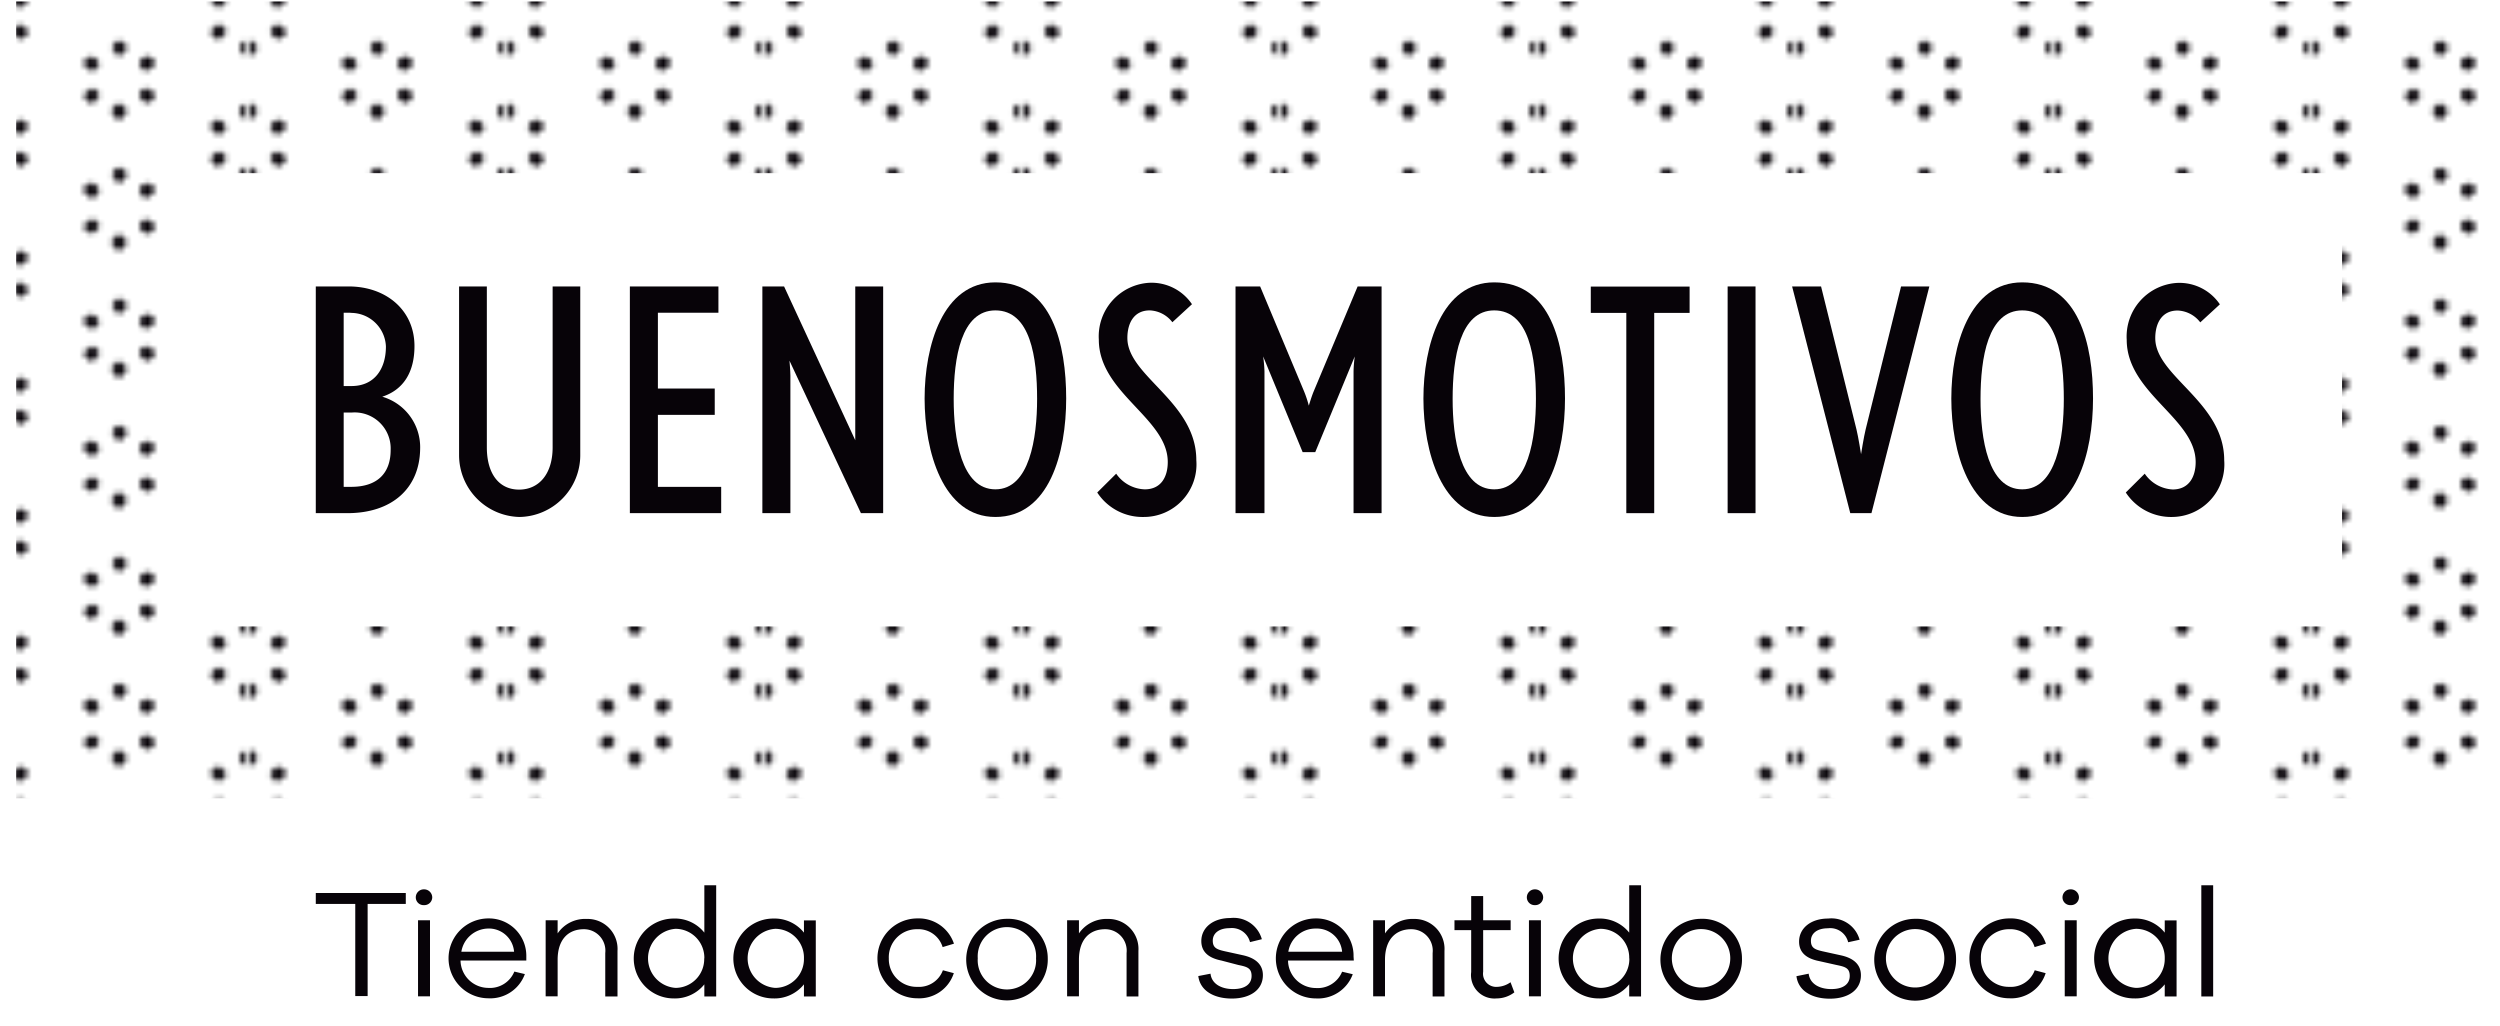 <svg id="Capa_1" data-name="Capa 1" xmlns="http://www.w3.org/2000/svg" xmlns:xlink="http://www.w3.org/1999/xlink" viewBox="0 0 190 78"><defs><style>.cls-1{fill:none;}.cls-2,.cls-4{fill:#070308;}.cls-2{stroke:#070308;stroke-miterlimit:10;stroke-width:0.5px;fill-rule:evenodd;}.cls-3{fill:url(#Madres);}</style><pattern id="Madres" data-name="Madres" width="48.19" height="48.19" patternTransform="translate(-157.38 16) scale(0.4)" patternUnits="userSpaceOnUse" viewBox="0 0 48.19 48.19"><rect class="cls-1" width="48.19" height="48.19"/><path class="cls-2" d="M48.2,31.24a1.16,1.16,0,0,1-1-1.14,1,1,0,1,1,2.05,0A1.18,1.18,0,0,1,48.2,31.24Z"/><path class="cls-2" d="M44.07,39a1.22,1.22,0,0,1-1.16,1.19.91.91,0,0,1-1-.88A1.15,1.15,0,0,1,43,38.13.94.94,0,0,1,44.07,39Z"/><path class="cls-2" d="M49.22,42.13a1.17,1.17,0,0,1-1,1.2,1.15,1.15,0,0,1-.11-2.28A1.1,1.1,0,0,1,49.22,42.13Z"/><path class="cls-2" d="M44.08,33.22a1,1,0,0,1-1,.93A1.16,1.16,0,0,1,41.86,33a.92.92,0,0,1,1-.94A1.28,1.28,0,0,1,44.08,33.22Z"/><path class="cls-2" d="M24.11,43.29a1.16,1.16,0,0,1-1-1.14,1,1,0,1,1,2.05,0A1.18,1.18,0,0,1,24.11,43.29Z"/><path class="cls-2" d="M20,45.26a1,1,0,0,1-1,.93A1.16,1.16,0,0,1,17.76,45a.92.92,0,0,1,1-.94A1.28,1.28,0,0,1,20,45.26Z"/><path class="cls-2" d="M29.5,44.11a.9.9,0,0,1,.92,1,1.18,1.18,0,0,1-1.26,1.07.93.93,0,0,1-.94-1A1.25,1.25,0,0,1,29.5,44.11Z"/><path class="cls-2" d="M0,31.24A1.16,1.16,0,0,1-1,30.1a1.13,1.13,0,0,1,1-1.15,1.13,1.13,0,0,1,1,1.13A1.18,1.18,0,0,1,0,31.24Z"/><path class="cls-2" d="M5.18,38.13a1.15,1.15,0,0,1,1.15,1.18.91.91,0,0,1-1,.88A1.23,1.23,0,0,1,4.12,39,.94.94,0,0,1,5.18,38.13Z"/><path class="cls-2" d="M1,42.13a1.17,1.17,0,0,1-1,1.2A1.13,1.13,0,0,1-1,42.24a1.14,1.14,0,0,1,1-1.19A1.1,1.1,0,0,1,1,42.13Z"/><path class="cls-2" d="M5.4,32.06a.9.9,0,0,1,.92,1,1.18,1.18,0,0,1-1.26,1.07.93.93,0,0,1-.94-1A1.25,1.25,0,0,1,5.4,32.06Z"/><path class="cls-2" d="M48.2,7.14a1.16,1.16,0,0,1-1-1.14,1,1,0,1,1,2.05,0A1.17,1.17,0,0,1,48.2,7.14Z"/><path class="cls-2" d="M44.07,14.91a1.23,1.23,0,0,1-1.16,1.19.91.91,0,0,1-1-.88A1.15,1.15,0,0,1,43,14,.94.94,0,0,1,44.07,14.91Z"/><path class="cls-2" d="M49.22,18a1.17,1.17,0,0,1-1,1.2A1.15,1.15,0,0,1,48.13,17,1.11,1.11,0,0,1,49.22,18Z"/><path class="cls-2" d="M44.08,9.12a1,1,0,0,1-1,.93,1.16,1.16,0,0,1-1.19-1.14.92.92,0,0,1,1-.94A1.27,1.27,0,0,1,44.08,9.12Z"/><path class="cls-2" d="M24.11,19.19a1.16,1.16,0,0,1-1-1.14,1,1,0,1,1,2.05,0A1.18,1.18,0,0,1,24.11,19.19Z"/><path class="cls-2" d="M20,27a1.22,1.22,0,0,1-1.16,1.19.91.91,0,0,1-1-.88,1.15,1.15,0,0,1,1.14-1.18A.94.94,0,0,1,20,27Z"/><path class="cls-2" d="M29.28,26.09a1.15,1.15,0,0,1,1.15,1.18.91.91,0,0,1-1,.88A1.23,1.23,0,0,1,28.21,27,.94.94,0,0,1,29.28,26.09Z"/><path class="cls-2" d="M25.12,30.09a1.17,1.17,0,0,1-1,1.2A1.15,1.15,0,0,1,24,29,1.1,1.1,0,0,1,25.12,30.09Z"/><path class="cls-2" d="M20,21.17a1,1,0,0,1-1,.93A1.16,1.16,0,0,1,17.76,21a.92.92,0,0,1,1-.94A1.28,1.28,0,0,1,20,21.17Z"/><path class="cls-2" d="M29.5,20a.9.9,0,0,1,.92,1,1.18,1.18,0,0,1-1.26,1.07.93.93,0,0,1-.94-1A1.25,1.25,0,0,1,29.5,20Z"/><path class="cls-2" d="M0,7.14A1.16,1.16,0,0,1-1,6,1.13,1.13,0,0,1,0,4.85,1.13,1.13,0,0,1,1,6,1.17,1.17,0,0,1,0,7.14Z"/><path class="cls-2" d="M5.18,14a1.15,1.15,0,0,1,1.15,1.18.91.91,0,0,1-1,.88,1.23,1.23,0,0,1-1.17-1.18A.94.94,0,0,1,5.18,14Z"/><path class="cls-2" d="M1,18a1.17,1.17,0,0,1-1,1.2A1.13,1.13,0,0,1-1,18.15,1.14,1.14,0,0,1-.05,17,1.11,1.11,0,0,1,1,18Z"/><path class="cls-2" d="M5.4,8a.9.9,0,0,1,.92,1,1.18,1.18,0,0,1-1.26,1.07.93.93,0,0,1-.94-1A1.25,1.25,0,0,1,5.4,8Z"/><path class="cls-2" d="M20,2.86A1.22,1.22,0,0,1,18.81,4a.91.91,0,0,1-1-.88A1.15,1.15,0,0,1,18.91,2,.94.94,0,0,1,20,2.86Z"/><path class="cls-2" d="M29.28,2a1.15,1.15,0,0,1,1.15,1.18.91.91,0,0,1-1,.88,1.23,1.23,0,0,1-1.17-1.18A.94.94,0,0,1,29.28,2Z"/><path class="cls-2" d="M25.12,6a1.17,1.17,0,0,1-1,1.2A1.15,1.15,0,0,1,24,4.91,1.1,1.1,0,0,1,25.12,6Z"/></pattern></defs><title>MARCOS DINAMICOS FINALES</title><path class="cls-3" d="M1.23,60.66V.11H191V60.66ZM178,13.16H14.28V47.61H178Z"/><path class="cls-4" d="M26.4,39H24V21.77h2.5c2.83,0,5,1.79,5,4.53,0,2-.85,3.33-2.45,3.85a4,4,0,0,1,2.88,4C31.88,37.09,29.82,39,26.4,39Zm.24-15.23h-.52v5.57h.59c1.77,0,2.62-1.33,2.62-3A2.66,2.66,0,0,0,26.64,23.78Zm.14,7.58h-.66V37h.57c2.05,0,3-1.09,3-2.81A2.74,2.74,0,0,0,26.77,31.35Z"/><path class="cls-4" d="M39.49,39.29a4.7,4.7,0,0,1-4.6-4.67V21.77H37V34c0,2,.92,3.21,2.45,3.21S42,36,42,34V21.77h2.1V34.61A4.7,4.7,0,0,1,39.49,39.29Z"/><path class="cls-4" d="M47.87,39V21.77H54.6v2H50v5.76h4.32v2H50V37h4.81v2Z"/><path class="cls-4" d="M65.43,39,60,27.41s.07.78.07,1.14V39H57.94V21.77h1.65L65,33.46S65,32.68,65,32.32V21.77h2.12V39Z"/><path class="cls-4" d="M75.65,39.29c-4,0-5.38-5-5.38-9s1.37-8.83,5.38-8.83c4.3,0,5.38,4.72,5.38,8.83S79.76,39.29,75.65,39.29Zm0-15.7c-2.6,0-3.17,3.59-3.17,6.73,0,3,.57,6.87,3.17,6.87s3.17-3.9,3.17-6.87C78.82,27.18,78.32,23.59,75.65,23.59Z"/><path class="cls-4" d="M86.9,39.29a4.11,4.11,0,0,1-3.51-1.86L84.83,36A2.74,2.74,0,0,0,87,37.19c1.28,0,1.75-1,1.75-2.08,0-3.33-5.24-5.24-5.24-9.3a4.08,4.08,0,0,1,3.87-4.32,3.71,3.71,0,0,1,3.21,1.63l-1.49,1.37a2.27,2.27,0,0,0-1.72-.9c-1.18,0-1.7.94-1.7,2.1,0,2.91,5.24,4.84,5.24,9.28A4,4,0,0,1,86.9,39.29Z"/><path class="cls-4" d="M102.87,39V28.22a10.6,10.6,0,0,1,.09-1.13l-3,7.27H99l-3-7.27a10.34,10.34,0,0,1,.1,1.13V39H93.9V21.77h1.87l3.35,8a8.47,8.47,0,0,1,.35,1.06s.19-.64.36-1.06l3.35-8H105V39Z"/><path class="cls-4" d="M113.56,39.29c-4,0-5.38-5-5.38-9s1.37-8.83,5.38-8.83c4.3,0,5.38,4.72,5.38,8.83S117.67,39.29,113.56,39.29Zm0-15.7c-2.59,0-3.16,3.59-3.16,6.73,0,3,.57,6.87,3.16,6.87s3.17-3.9,3.17-6.87C116.73,27.18,116.23,23.59,113.56,23.59Z"/><path class="cls-4" d="M125.72,23.78V39H123.6V23.78H120.9v-2h7.51v2Z"/><path class="cls-4" d="M131.3,39V21.77h2.12V39Z"/><path class="cls-4" d="M142.23,39h-1.61l-4.42-17.23h2.2l2.69,10.86c.14.56.35,1.89.35,1.89s.21-1.33.35-1.89l2.69-10.86h2.15Z"/><path class="cls-4" d="M153.69,39.29c-4,0-5.39-5-5.39-9s1.37-8.83,5.39-8.83c4.29,0,5.38,4.72,5.38,8.83S157.79,39.29,153.69,39.29Zm0-15.7c-2.6,0-3.17,3.59-3.17,6.73,0,3,.57,6.87,3.17,6.87s3.16-3.9,3.16-6.87C156.85,27.18,156.36,23.59,153.69,23.59Z"/><path class="cls-4" d="M165.08,39.29a4.11,4.11,0,0,1-3.52-1.86L163,36a2.74,2.74,0,0,0,2.12,1.2c1.27,0,1.75-1,1.75-2.08,0-3.33-5.24-5.24-5.24-9.3a4.08,4.08,0,0,1,3.87-4.32,3.71,3.71,0,0,1,3.21,1.63l-1.49,1.37a2.27,2.27,0,0,0-1.72-.9c-1.18,0-1.7.94-1.7,2.1,0,2.91,5.24,4.84,5.24,9.28A4,4,0,0,1,165.08,39.29Z"/><path class="cls-4" d="M27.94,68.7v7H27v-7H24v-.83h6.84v.83Z"/><path class="cls-4" d="M32.85,68.19a.6.6,0,0,1-.63.6.59.59,0,0,1-.62-.6.61.61,0,0,1,.62-.6A.62.62,0,0,1,32.85,68.19Zm-1.08,7.53V69.94h.91v5.78Z"/><path class="cls-4" d="M40,73H35a2.12,2.12,0,0,0,2.09,2.08,2,2,0,0,0,2-1.24l.8.19a2.8,2.8,0,0,1-2.79,1.84,3,3,0,0,1,.05-6.07A2.84,2.84,0,0,1,40,72.69Zm-5-.67h4.07a1.92,1.92,0,0,0-2-1.76A2.1,2.1,0,0,0,35.06,72.35Z"/><path class="cls-4" d="M46.93,72.27v3.46H46V72.43a1.63,1.63,0,0,0-1.62-1.81c-1.23,0-2,.82-2,2.32v2.78h-.91V69.94h.91v1a2.52,2.52,0,0,1,2.21-1.1A2.28,2.28,0,0,1,46.93,72.27Z"/><path class="cls-4" d="M54.43,75.73h-.9v-.92a2.86,2.86,0,0,1-2.33,1.07,3,3,0,0,1,0-6.07,2.85,2.85,0,0,1,2.33,1.07V67.28h.9Zm-.9-2.89a2.2,2.2,0,0,0-2.18-2.25,2.25,2.25,0,0,0,0,4.49A2.19,2.19,0,0,0,53.52,72.84Z"/><path class="cls-4" d="M62,75.73h-.9v-.92a2.86,2.86,0,0,1-2.33,1.07,3,3,0,0,1,0-6.07,2.86,2.86,0,0,1,2.33,1.07v-.93H62Zm-.9-2.89a2.19,2.19,0,0,0-2.18-2.25,2.25,2.25,0,0,0,0,4.49A2.19,2.19,0,0,0,61.1,72.84Z"/><path class="cls-4" d="M71.66,73.74l.83.22a2.76,2.76,0,0,1-2.77,1.91,3,3,0,1,1,0-6.07,2.82,2.82,0,0,1,2.78,1.92l-.86.26a1.92,1.92,0,0,0-1.92-1.36,2.13,2.13,0,0,0-2.17,2.22A2.11,2.11,0,0,0,69.72,75,1.93,1.93,0,0,0,71.66,73.74Z"/><path class="cls-4" d="M79.63,72.83a3.1,3.1,0,1,1-3.09-3A3,3,0,0,1,79.63,72.83Zm-.89,0a2.22,2.22,0,1,0-4.43,0,2.22,2.22,0,1,0,4.43,0Z"/><path class="cls-4" d="M86.52,72.27v3.46h-.9V72.43A1.63,1.63,0,0,0,84,70.62c-1.23,0-2,.82-2,2.32v2.78h-.9V69.94H82v1a2.53,2.53,0,0,1,2.2-1.1A2.28,2.28,0,0,1,86.52,72.27Z"/><path class="cls-4" d="M92,74c.08.76.8,1.17,1.72,1.17s1.4-.39,1.4-1-.37-.7-1-.83L92.82,73c-1-.2-1.52-.68-1.52-1.48,0-1,.87-1.75,2.21-1.75a2.22,2.22,0,0,1,2.39,1.61L95,71.6a1.42,1.42,0,0,0-1.54-1.06c-.83,0-1.29.4-1.29.95s.32.67.89.8l1.41.31c.85.19,1.51.63,1.51,1.51,0,1.14-1,1.78-2.36,1.78s-2.41-.59-2.55-1.71Z"/><path class="cls-4" d="M102.89,73h-5A2.12,2.12,0,0,0,100,75.09a2,2,0,0,0,2-1.24l.81.19a2.81,2.81,0,0,1-2.8,1.84A3,3,0,0,1,100,69.8a2.83,2.83,0,0,1,2.87,2.89Zm-5-.67H102a1.93,1.93,0,0,0-2-1.76A2.09,2.09,0,0,0,97.91,72.35Z"/><path class="cls-4" d="M109.78,72.27v3.46h-.9V72.43a1.63,1.63,0,0,0-1.62-1.81c-1.22,0-2,.82-2,2.32v2.78h-.9V69.94h.9v1a2.52,2.52,0,0,1,2.2-1.1A2.28,2.28,0,0,1,109.78,72.27Z"/><path class="cls-4" d="M115.09,75.42a2.22,2.22,0,0,1-1.35.46,1.78,1.78,0,0,1-1.93-2V70.69h-1.27v-.75h1.27V68.1h.91v1.84h2.09v.75h-2.09v3.17A1,1,0,0,0,113.8,75a1.83,1.83,0,0,0,1-.35Z"/><path class="cls-4" d="M117.28,68.19a.6.6,0,0,1-.63.6.59.59,0,0,1-.61-.6.61.61,0,0,1,.61-.6A.62.62,0,0,1,117.28,68.19Zm-1.08,7.53V69.94h.91v5.78Z"/><path class="cls-4" d="M124.72,75.73h-.9v-.92a2.86,2.86,0,0,1-2.33,1.07,3,3,0,0,1,0-6.07,2.86,2.86,0,0,1,2.33,1.07V67.28h.9Zm-.9-2.89a2.19,2.19,0,0,0-2.18-2.25,2.25,2.25,0,0,0,0,4.49A2.19,2.19,0,0,0,123.83,72.84Z"/><path class="cls-4" d="M132.39,72.83a3.1,3.1,0,1,1-3.1-3A3,3,0,0,1,132.39,72.83Zm-.89,0a2.22,2.22,0,1,0-4.44,0,2.22,2.22,0,1,0,4.44,0Z"/><path class="cls-4" d="M137.46,74c.09.76.8,1.17,1.72,1.17s1.4-.39,1.4-1-.37-.7-1-.83l-1.34-.3c-1-.2-1.51-.68-1.51-1.48,0-1,.87-1.75,2.21-1.75a2.22,2.22,0,0,1,2.39,1.61l-.87.19a1.4,1.4,0,0,0-1.54-1.06c-.83,0-1.29.4-1.29.95s.32.67.89.8l1.41.31c.85.19,1.5.63,1.5,1.51,0,1.14-1,1.78-2.36,1.78s-2.4-.59-2.54-1.71Z"/><path class="cls-4" d="M148.66,72.83a3.11,3.11,0,1,1-3.1-3A3,3,0,0,1,148.66,72.83Zm-.89,0a2.22,2.22,0,1,0-4.44,0,2.22,2.22,0,1,0,4.44,0Z"/><path class="cls-4" d="M154.64,73.74l.83.22a2.74,2.74,0,0,1-2.76,1.91,3,3,0,1,1,0-6.07,2.81,2.81,0,0,1,2.78,1.92l-.86.26a1.91,1.91,0,0,0-1.91-1.36,2.13,2.13,0,0,0-2.17,2.22A2.11,2.11,0,0,0,152.71,75,1.93,1.93,0,0,0,154.64,73.74Z"/><path class="cls-4" d="M158,68.19a.6.6,0,0,1-.63.6.59.59,0,0,1-.62-.6.61.61,0,0,1,.62-.6A.62.62,0,0,1,158,68.19Zm-1.08,7.53V69.94h.91v5.78Z"/><path class="cls-4" d="M165.42,75.73h-.9v-.92a2.85,2.85,0,0,1-2.33,1.07,3,3,0,0,1,0-6.07,2.85,2.85,0,0,1,2.33,1.07v-.93h.9Zm-.9-2.89a2.19,2.19,0,0,0-2.18-2.25,2.25,2.25,0,0,0,0,4.49A2.19,2.19,0,0,0,164.52,72.84Z"/><path class="cls-4" d="M167.3,75.73V67.28h.9v8.45Z"/></svg>